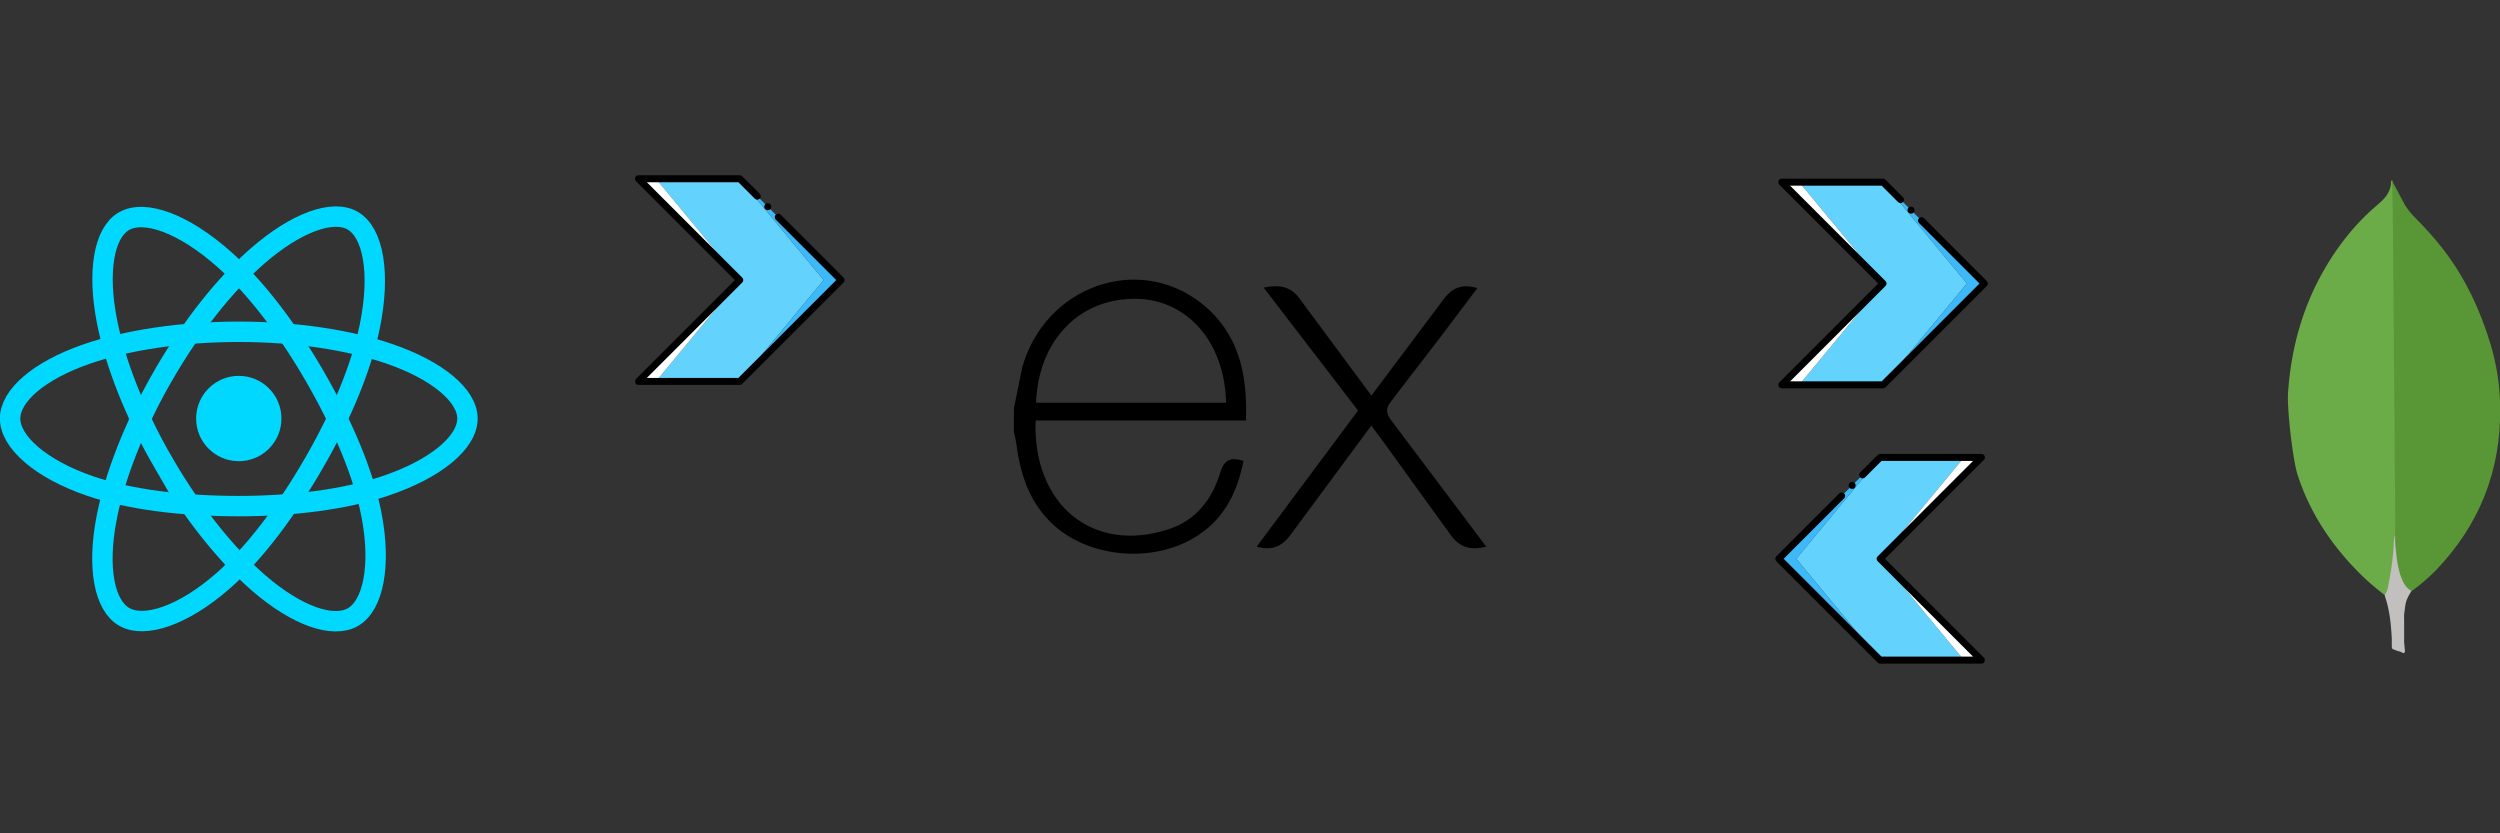 <?xml version="1.0" encoding="UTF-8" standalone="no"?>
<!-- Created with Inkscape (http://www.inkscape.org/) -->

<svg
   width="300"
   height="100"
   viewBox="0 0 79.375 26.458"
   version="1.1"
   id="svg5"
   xmlns="http://www.w3.org/2000/svg"
   xmlns:svg="http://www.w3.org/2000/svg">
  <rect x="0" y="0" width="79.375" height="26.458" fill="#333333" stroke="none"/>
  <defs
     id="defs2" />
  <g
     id="layer1">
    <path
       d="m 47.188,17.355 c -0.546,0.139 -0.883,0.006 -1.186,-0.449 l -2.153,-2.979 -0.311,-0.413 -2.515,3.402 c -0.287,0.409 -0.589,0.587 -1.125,0.442 l 3.22,-4.323 -2.998,-3.905 c 0.516,-0.1 0.872,-0.049 1.188,0.413 l 2.234,3.016 2.25,-3 C 46.079,9.151 46.389,8.995 46.907,9.146 l -1.162,1.541 -1.575,2.051 c -0.188,0.234 -0.162,0.395 0.011,0.621 z m -14.996,-4.391 0.263,-1.296 c 0.717,-2.564 3.656,-3.63 5.683,-2.045 1.185,0.932 1.479,2.25 1.42,3.727 h -6.677 c -0.1,2.658 1.813,4.262 4.252,3.443 0.855,-0.287 1.359,-0.957 1.612,-1.795 0.128,-0.42 0.34,-0.486 0.735,-0.366 -0.202,1.048 -0.656,1.924 -1.617,2.472 -1.436,0.82 -3.485,0.555 -4.563,-0.585 -0.642,-0.661 -0.907,-1.5 -1.027,-2.396 -0.019,-0.148 -0.056,-0.289 -0.084,-0.431 q 0.004,-0.364 0.004,-0.727 z m 0.702,-0.178 h 6.034 c -0.039,-1.922 -1.236,-3.287 -2.872,-3.299 -1.795,-0.014 -3.084,1.319 -3.162,3.299 z"
       id="path824"
       style="stroke-width:0.469" />
    <g
       id="g848"
       transform="matrix(0.469,0,0,0.469,68.507,5.729)">
      <path
         d="m 15.9,0.087 0.854,1.604 c 0.192,0.296 0.4,0.558 0.645,0.802 0.715,0.715 1.394,1.464 2.004,2.266 1.447,1.9 2.423,4.01 3.12,6.292 0.418,1.394 0.645,2.824 0.662,4.27 0.07,4.323 -1.412,8.035 -4.4,11.12 -0.488,0.488 -1.01,0.94 -1.57,1.342 -0.296,0 -0.436,-0.227 -0.558,-0.436 -0.227,-0.383 -0.366,-0.82 -0.436,-1.255 -0.105,-0.523 -0.174,-1.046 -0.14,-1.586 V 24.262 C 16.057,24.21 15.796,0.21 15.9,0.087 Z"
         fill="#599636"
         id="path833" />
      <path
         d="m 15.9,0.034 c -0.035,-0.07 -0.07,-0.017 -0.105,0.017 0.017,0.35 -0.105,0.662 -0.296,0.96 -0.21,0.296 -0.488,0.523 -0.767,0.767 -1.55,1.342 -2.77,2.963 -3.747,4.776 -1.3,2.44 -1.97,5.055 -2.16,7.808 -0.087,0.993 0.314,4.497 0.627,5.508 0.854,2.684 2.388,4.933 4.375,6.885 0.488,0.47 1.01,0.906 1.55,1.325 0.157,0 0.174,-0.14 0.21,-0.244 a 4.78,4.78 0 0 0 0.157,-0.68 l 0.35,-2.614 z"
         fill="#6cac48"
         id="path835" />
      <path
         d="m 16.754,28.845 c 0.035,-0.4 0.227,-0.732 0.436,-1.063 -0.21,-0.087 -0.366,-0.26 -0.488,-0.453 -0.105,-0.174 -0.192,-0.383 -0.26,-0.575 -0.244,-0.732 -0.296,-1.5 -0.366,-2.248 v -0.453 c -0.087,0.07 -0.105,0.662 -0.105,0.75 a 17.37,17.37 0 0 1 -0.314,2.353 c -0.052,0.314 -0.087,0.627 -0.28,0.906 0,0.035 0,0.07 0.017,0.122 0.314,0.924 0.4,1.865 0.453,2.824 v 0.35 c 0,0.418 -0.017,0.33 0.33,0.47 0.14,0.052 0.296,0.07 0.436,0.174 0.105,0 0.122,-0.087 0.122,-0.157 L 16.683,31.27 v -1.604 c -0.017,-0.28 0.035,-0.558 0.07,-0.82 z"
         fill="#c2bfbf"
         id="path837" />
    </g>
    <g
       transform="matrix(0.027,0,0,0.027,0.304,6.872)"
       fill="none"
       fill-rule="evenodd"
       id="g860">
      <circle
         r="50.167"
         cy="237.628"
         cx="269.529"
         fill="#00d8ff"
         id="circle850" />
      <g
         stroke="#00d8ff"
         stroke-width="24"
         id="g858">
        <path
           d="m 269.53,135.628 c 67.356,0 129.928,9.665 177.107,25.907 56.844,19.57 91.794,49.233 91.794,76.093 0,27.99 -37.04,59.503 -98.083,79.728 -46.15,15.29 -106.88,23.272 -170.818,23.272 -65.554,0 -127.63,-7.492 -174.3,-23.44 -59.046,-20.182 -94.61,-52.103 -94.61,-79.56 0,-26.642 33.37,-56.076 89.415,-75.616 47.355,-16.51 111.472,-26.384 179.486,-26.384 z"
           id="path852" />
        <path
           d="m 180.736,186.922 c 33.65,-58.348 73.28,-107.724 110.92,-140.48 45.35,-39.466 88.507,-54.922 111.774,-41.505 24.248,13.983 33.042,61.814 20.067,124.796 -9.8,47.618 -33.234,104.212 -65.176,159.6 -32.75,56.788 -70.25,106.82 -107.377,139.272 -46.98,41.068 -92.4,55.93 -116.185,42.213 -23.08,-13.3 -31.906,-56.92 -20.834,-115.233 9.355,-49.27 32.832,-109.745 66.8,-168.664 z"
           id="path854" />
        <path
           d="M 180.82,289.482 C 147.075,231.2 124.1,172.195 114.51,123.227 c -11.544,-59 -3.382,-104.11 19.864,-117.566 24.224,-14.024 70.055,2.244 118.14,44.94 36.356,32.28 73.688,80.837 105.723,136.173 32.844,56.733 57.46,114.21 67.036,162.582 12.117,61.213 2.31,107.984 -21.453,121.74 -23.057,13.348 -65.25,-0.784 -110.24,-39.5 -38.013,-32.71 -78.682,-83.253 -112.76,-142.115 z"
           id="path856" />
      </g>
    </g>
    <g
       id="g2974-1"
       transform="matrix(0.013,0,0,0.013,20.16,5.564)">
      <g
         transform="translate(1,1)"
         id="g2915-2">
        <polygon
           style="fill:#63d3fd"
           points="255.035,255.017 50.235,502.484 255.035,502.484 459.835,255.017 255.035,7.551 50.235,7.551 "
           id="polygon2903-7" />
        <polygon
           style="fill:#ffffff"
           points="255.035,255.017 7.568,502.484 50.235,502.484 "
           id="polygon2905-0" />
        <polygon
           style="fill:#3db9f9"
           points="255.035,7.551 459.835,255.017 255.035,502.484 502.501,255.017 255.035,7.551 203.835,7.551 "
           id="polygon2907-9" />
        <polygon
           style="fill:#ffffff"
           points="50.235,7.551 195.301,7.551 7.568,7.551 255.035,255.017 "
           id="polygon2909-3" />
        <path
           d="M 255.035,511.017 H 7.568 c -3.413,0 -6.827,-1.707 -7.68,-5.12 -0.853,-3.413 -0.853,-6.827 1.707,-9.387 L 243.088,255.017 1.595,13.524 c -2.56,-2.56 -3.413,-5.973 -1.707,-9.387 0.853,-3.413 4.267,-5.12 7.68,-5.12 h 247.467 c 2.56,0 4.267,0.853 5.973,2.56 l 42.667,42.667 c 3.413,3.413 3.413,8.533 0,11.947 -3.413,3.413 -8.533,3.413 -11.947,0 L 251.621,16.084 H 28.048 l 232.96,232.96 c 3.413,3.413 3.413,8.533 0,11.947 L 28.048,493.951 H 251.621 L 490.554,255.018 342.928,107.391 c -3.413,-3.413 -3.413,-8.533 0,-11.947 3.413,-3.413 8.533,-3.413 11.947,0 l 153.6,153.6 c 3.413,3.413 3.413,8.533 0,11.947 L 261.008,508.457 c -1.707,1.707 -3.413,2.56 -5.973,2.56 z"
           id="path2911-6" />
        <path
           d="m 331.835,75.817 c 0,-5.12 -3.413,-8.533 -8.533,-8.533 -5.12,0 -8.533,3.413 -8.533,8.533 0,5.12 3.413,8.533 8.533,8.533 5.119,0.001 8.533,-3.413 8.533,-8.533"
           id="path2913-0" />
      </g>
      <g
         id="g2917-6" />
      <g
         id="g2919-2" />
      <g
         id="g2921-6" />
      <g
         id="g2923-1" />
      <g
         id="g2925-8" />
      <g
         id="g2927-7" />
      <g
         id="g2929-9" />
      <g
         id="g2931-2" />
      <g
         id="g2933-0" />
      <g
         id="g2935-2" />
      <g
         id="g2937-3" />
      <g
         id="g2939-7" />
      <g
         id="g2941-5" />
      <g
         id="g2943-9" />
      <g
         id="g2945-2" />
    </g>
    <g
       id="g2974-2"
       transform="matrix(0.013,0,0,0.013,56.459,5.673)">
      <g
         transform="translate(1,1)"
         id="g2915-8">
        <polygon
           style="fill:#63d3fd"
           points="255.035,502.484 459.835,255.017 255.035,7.551 50.235,7.551 255.035,255.017 50.235,502.484 "
           id="polygon2903-9" />
        <polygon
           style="fill:#ffffff"
           points="50.235,502.484 255.035,255.017 7.568,502.484 "
           id="polygon2905-7" />
        <polygon
           style="fill:#3db9f9"
           points="255.035,502.484 502.501,255.017 255.035,7.551 203.835,7.551 255.035,7.551 459.835,255.017 "
           id="polygon2907-3" />
        <polygon
           style="fill:#ffffff"
           points="7.568,7.551 255.035,255.017 50.235,7.551 195.301,7.551 "
           id="polygon2909-6" />
        <path
           d="M 255.035,511.017 H 7.568 c -3.413,0 -6.827,-1.707 -7.68,-5.12 -0.853,-3.413 -0.853,-6.827 1.707,-9.387 L 243.088,255.017 1.595,13.524 c -2.56,-2.56 -3.413,-5.973 -1.707,-9.387 0.853,-3.413 4.267,-5.12 7.68,-5.12 h 247.467 c 2.56,0 4.267,0.853 5.973,2.56 l 42.667,42.667 c 3.413,3.413 3.413,8.533 0,11.947 -3.413,3.413 -8.533,3.413 -11.947,0 L 251.621,16.084 H 28.048 l 232.96,232.96 c 3.413,3.413 3.413,8.533 0,11.947 L 28.048,493.951 H 251.621 L 490.554,255.018 342.928,107.391 c -3.413,-3.413 -3.413,-8.533 0,-11.947 3.413,-3.413 8.533,-3.413 11.947,0 l 153.6,153.6 c 3.413,3.413 3.413,8.533 0,11.947 L 261.008,508.457 c -1.707,1.707 -3.413,2.56 -5.973,2.56 z"
           id="path2911-1" />
        <path
           d="m 331.835,75.817 c 0,-5.12 -3.413,-8.533 -8.533,-8.533 -5.12,0 -8.533,3.413 -8.533,8.533 0,5.12 3.413,8.533 8.533,8.533 5.119,0.001 8.533,-3.413 8.533,-8.533"
           id="path2913-2" />
      </g>
      <g
         id="g2917-9" />
      <g
         id="g2919-3" />
      <g
         id="g2921-1" />
      <g
         id="g2923-9" />
      <g
         id="g2925-4" />
      <g
         id="g2927-78" />
      <g
         id="g2929-4" />
      <g
         id="g2931-5" />
      <g
         id="g2933-03" />
      <g
         id="g2935-6" />
      <g
         id="g2937-1" />
      <g
         id="g2939-0" />
      <g
         id="g2941-6" />
      <g
         id="g2943-3" />
      <g
         id="g2945-20" />
    </g>
    <g
       id="g2974-3"
       transform="matrix(-0.013,0,0,0.013,63.022,14.413)">
      <g
         transform="translate(1,1)"
         id="g2915-14">
        <polygon
           style="fill:#63d3fd"
           points="50.235,7.551 255.035,255.017 50.235,502.484 255.035,502.484 459.835,255.017 255.035,7.551 "
           id="polygon2903-92" />
        <polygon
           style="fill:#ffffff"
           points="50.235,502.484 255.035,255.017 7.568,502.484 "
           id="polygon2905-06" />
        <polygon
           style="fill:#3db9f9"
           points="203.835,7.551 255.035,7.551 459.835,255.017 255.035,502.484 502.501,255.017 255.035,7.551 "
           id="polygon2907-8" />
        <polygon
           style="fill:#ffffff"
           points="195.301,7.551 7.568,7.551 255.035,255.017 50.235,7.551 "
           id="polygon2909-9" />
        <path
           d="M 255.035,511.017 H 7.568 c -3.413,0 -6.827,-1.707 -7.68,-5.12 -0.853,-3.413 -0.853,-6.827 1.707,-9.387 L 243.088,255.017 1.595,13.524 c -2.56,-2.56 -3.413,-5.973 -1.707,-9.387 0.853,-3.413 4.267,-5.12 7.68,-5.12 h 247.467 c 2.56,0 4.267,0.853 5.973,2.56 l 42.667,42.667 c 3.413,3.413 3.413,8.533 0,11.947 -3.413,3.413 -8.533,3.413 -11.947,0 L 251.621,16.084 H 28.048 l 232.96,232.96 c 3.413,3.413 3.413,8.533 0,11.947 L 28.048,493.951 H 251.621 L 490.554,255.018 342.928,107.391 c -3.413,-3.413 -3.413,-8.533 0,-11.947 3.413,-3.413 8.533,-3.413 11.947,0 l 153.6,153.6 c 3.413,3.413 3.413,8.533 0,11.947 L 261.008,508.457 c -1.707,1.707 -3.413,2.56 -5.973,2.56 z"
           id="path2911-2" />
        <path
           d="m 331.835,75.817 c 0,-5.12 -3.413,-8.533 -8.533,-8.533 -5.12,0 -8.533,3.413 -8.533,8.533 0,5.12 3.413,8.533 8.533,8.533 5.119,0.001 8.533,-3.413 8.533,-8.533"
           id="path2913-66" />
      </g>
      <g
         id="g2917-4" />
      <g
         id="g2919-9" />
      <g
         id="g2921-5" />
      <g
         id="g2923-0" />
      <g
         id="g2925-48" />
      <g
         id="g2927-71" />
      <g
         id="g2929-7" />
      <g
         id="g2931-27" />
      <g
         id="g2933-2" />
      <g
         id="g2935-26" />
      <g
         id="g2937-10" />
      <g
         id="g2939-6" />
      <g
         id="g2941-1" />
      <g
         id="g2943-5" />
      <g
         id="g2945-9" />
    </g>
  </g>
</svg>

